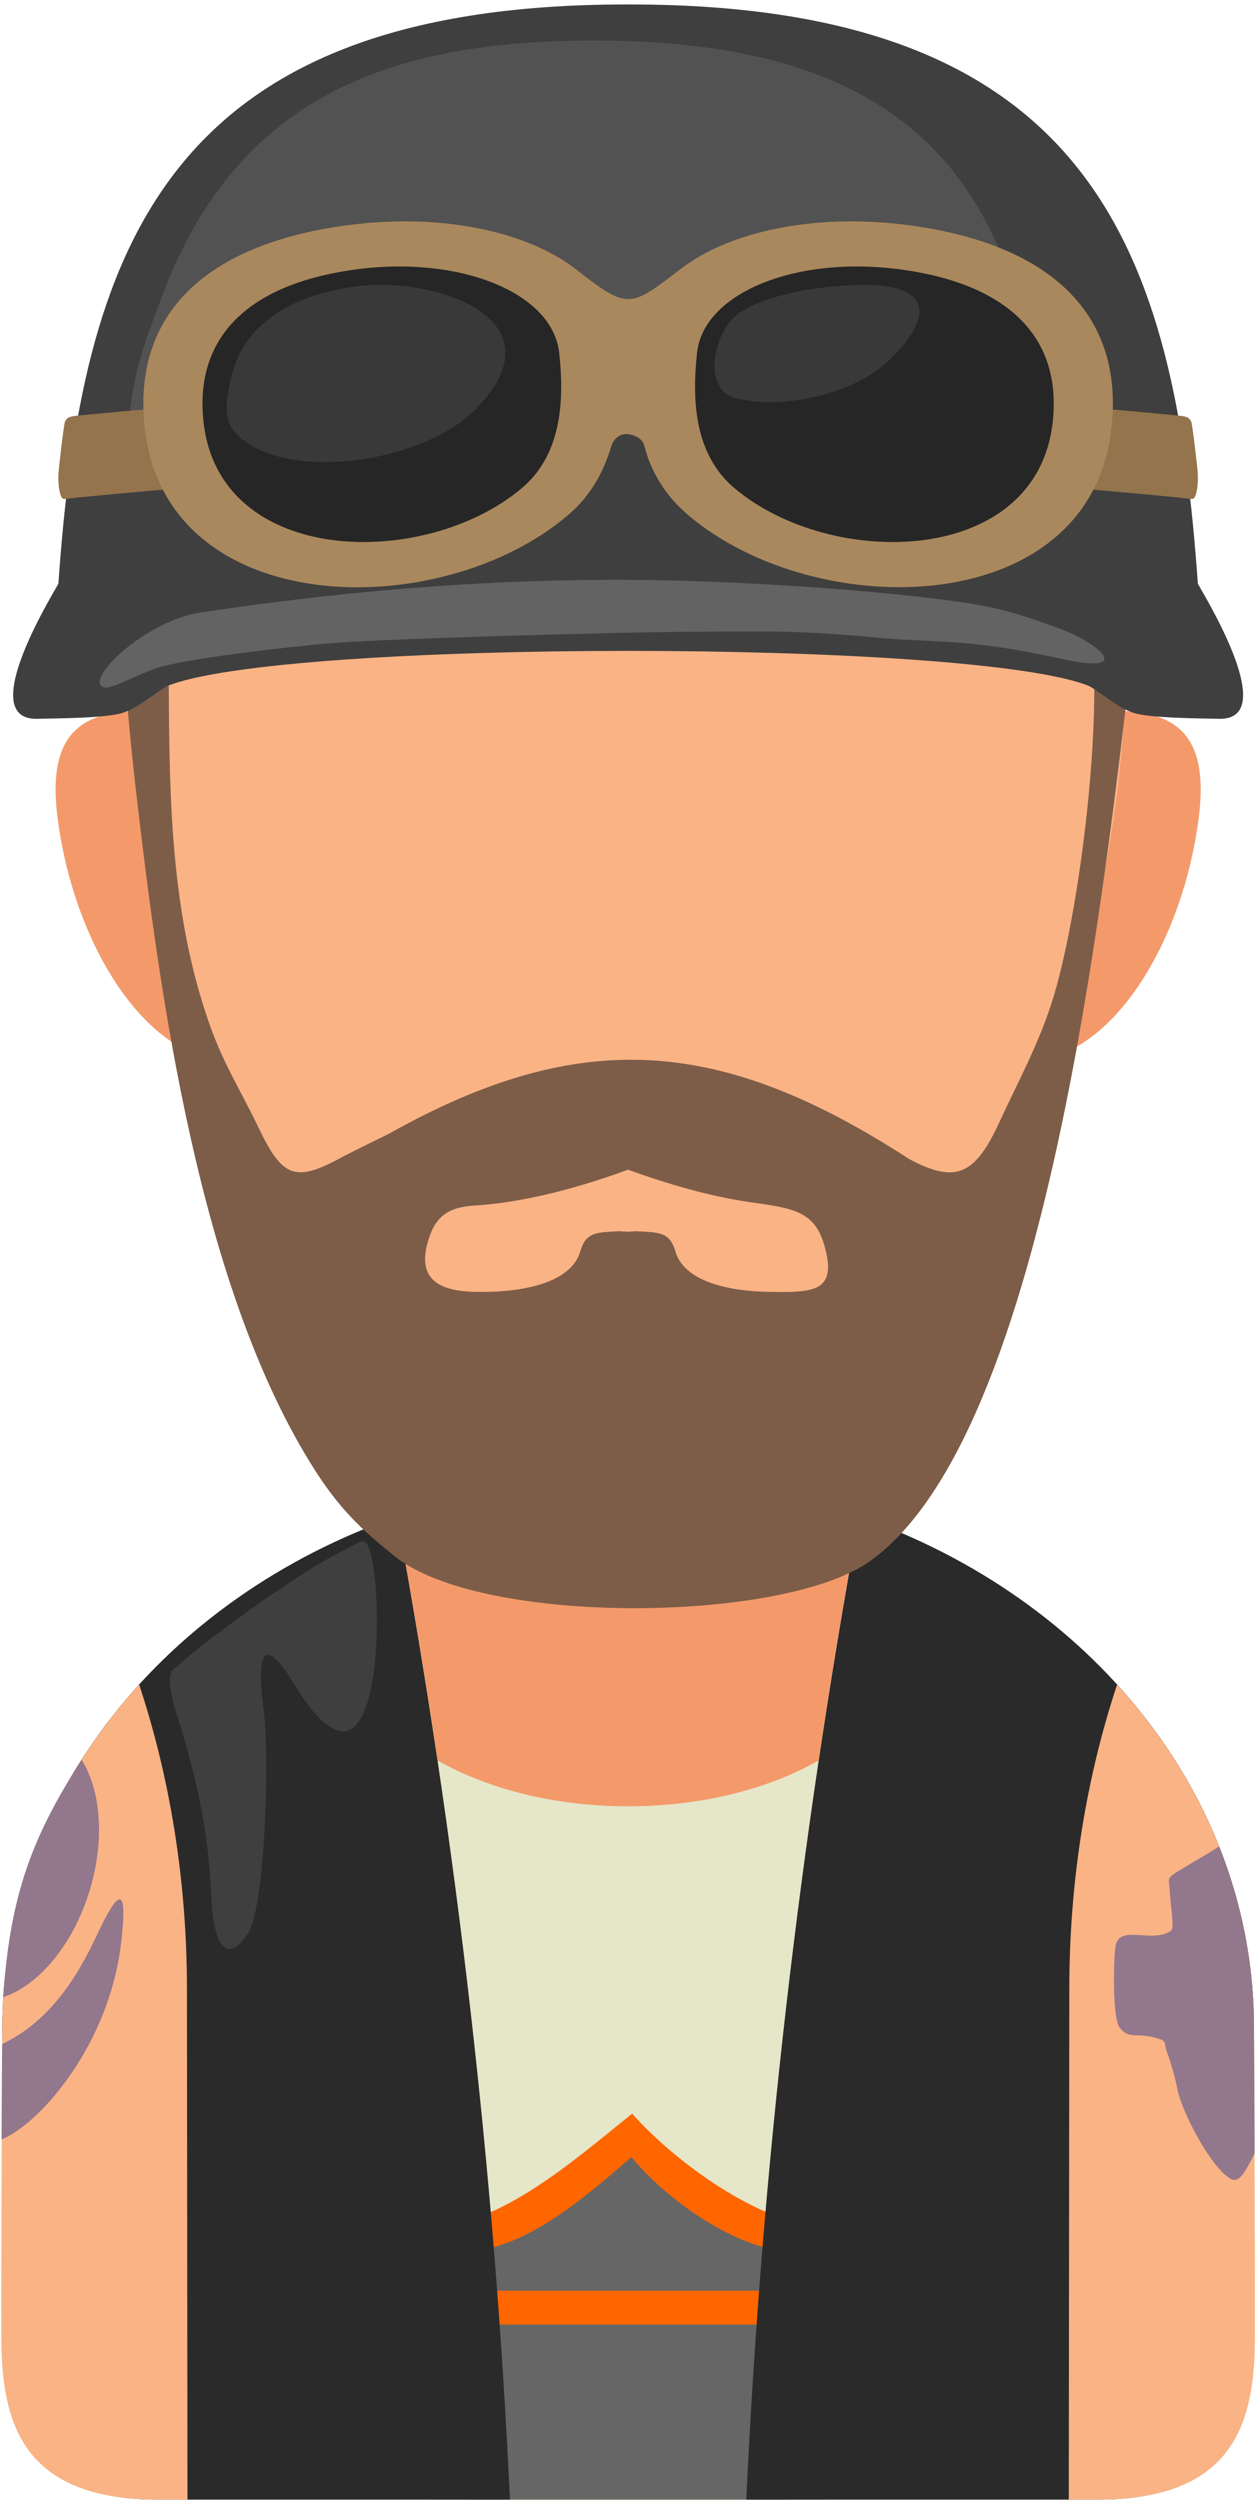<?xml version="1.0" encoding="UTF-8"?>
<svg width="174px" height="346px" viewBox="0 0 174 346" version="1.1" xmlns="http://www.w3.org/2000/svg" xmlns:xlink="http://www.w3.org/1999/xlink">
    <!-- Generator: Sketch 56.3 (81716) - https://sketch.com -->
    <title>biker</title>
    <desc>Created with Sketch.</desc>
    <g id="all" stroke="none" stroke-width="1" fill="none" fill-rule="evenodd">
        <g id="iStock-943542898" transform="translate(-324, -906)">
            <g id="biker" transform="translate(324.181, 906.618)">
                <path d="M173.403,280.005 C173.403,237.979 134.615,203.91 86.767,203.91 C38.919,203.91 0.13,237.979 0.13,280.005 C0.13,283.273 -0.074,320.871 0.03,324.481 C0.335,335.023 3.279,345.31 21.657,345.31 L151.826,345.31 C170.257,345.31 173.201,335.042 173.504,324.491 C173.608,320.882 173.403,283.281 173.403,280.005" id="Fill-2" fill="#E6E6C9"></path>
                <path d="M59.392,345.31 L114.142,345.31 L114.142,307.519 C105.392,307.519 93.08,298.457 87.33,291.895 C79.142,298.457 68.892,307.519 59.392,307.519 L59.392,345.31" id="Fill-3" fill="#FF6600"></path>
                <path d="M64.39,345.31 L109.144,345.31 L109.144,310.878 C101.992,310.878 91.928,303.721 87.227,297.896 C80.535,303.721 72.156,310.878 64.39,310.878 L64.39,345.31" id="Fill-4" fill="#666666"></path>
                <polygon id="Fill-5" fill="#FF6600" points="62.934 321.084 114.496 321.084 114.496 316.397 62.934 316.397"></polygon>
                <path d="M54.793,209.262 C22.77,220.437 0.13,247.898 0.13,280.005 C0.13,283.273 1.301,320.246 1.405,323.856 C1.709,334.398 3.279,345.31 21.657,345.31 L70.408,345.31 C68.298,300.108 63.092,254.759 54.793,209.262 Z M118.741,209.262 C150.764,220.437 173.404,247.898 173.404,280.005 C173.404,283.273 172.671,320.184 172.567,323.793 C172.262,334.336 170.255,345.31 151.878,345.31 L103.126,345.31 C105.236,300.108 110.442,254.759 118.741,209.262 L118.741,209.262 Z" id="Fill-6" fill="#2A2A2A"></path>
                <path d="M173.403,280.005 C173.403,262.038 166.309,245.529 154.453,232.511 C150.209,245.327 147.837,259.608 147.837,274.667 C147.837,276.785 147.797,312.817 147.765,345.31 L151.826,345.31 C170.257,345.31 173.201,335.042 173.504,324.491 C173.608,320.882 173.403,283.281 173.403,280.005 Z M19.08,232.51 C7.224,245.528 0.13,262.038 0.13,280.005 C0.13,283.273 -0.074,320.871 0.03,324.481 C0.335,335.023 3.279,345.31 21.657,345.31 L25.769,345.31 C25.737,312.817 25.697,276.785 25.697,274.667 C25.697,259.608 23.325,245.327 19.08,232.51 L19.08,232.51 Z" id="Fill-7" fill="#FAB385"></path>
                <path d="M16.555,268.489 C17.591,259.948 16.216,260.787 13.201,267.247 C10.349,273.356 6.507,279.219 0.13,282.255 C0.089,283.88 0.079,285.252 0.041,295.459 C5.364,293.309 14.868,282.391 16.555,268.489 Z M173.403,280.005 C173.403,271.213 171.703,262.771 168.58,254.916 C166.911,256.007 164.672,257.252 163.205,258.163 C161.108,259.465 161.645,259.124 161.763,261.345 C161.879,263.524 162.446,266.209 161.887,266.597 C159.166,268.429 154.65,265.532 154.215,268.835 C153.989,270.555 153.75,278.574 154.817,280.007 C155.457,280.865 156.241,281.056 157.074,281.059 C158.156,281.062 159.476,281.219 160.524,281.639 C161.329,281.962 160.935,282.28 161.336,283.329 C161.872,284.727 162.571,287.207 162.811,288.539 C163.346,291.494 167.491,299.562 170.271,300.966 C171.494,301.583 172.43,299.427 173.497,297.369 C173.459,286.665 173.403,281.716 173.403,280.005 Z M11.107,242.913 C13.765,247.113 14.365,253.951 12.245,260.968 C9.963,268.516 5.173,274.148 0.262,275.772 C0.509,272.284 0.864,268.881 1.531,265.43 C3.241,256.593 6.427,250.259 11.107,242.913 L11.107,242.913 Z" id="Fill-8" fill="#93778C"></path>
                <path d="M28.404,145.747 C18.941,143.44 10.052,129.574 7.816,112.811 C6.282,101.316 10.73,98.184 18.1,97.764 C19.083,115.293 22.729,131.622 28.404,145.747" id="Fill-9" fill="#F49A6A"></path>
                <path d="M113.148,243.016 C106.231,246.954 96.961,249.364 86.77,249.364 C76.576,249.364 67.303,246.953 60.386,243.012 C58.764,232.125 56.963,221.23 54.986,210.326 L51.538,125.828 C75.024,125.828 98.509,125.828 121.994,125.828 L118.523,210.463 C116.555,221.322 114.763,232.174 113.148,243.016" id="Fill-10" fill="#F49A6A"></path>
                <path d="M145.136,145.747 C154.599,143.44 163.488,129.574 165.724,112.811 C167.258,101.316 162.81,98.184 155.44,97.764 C154.457,115.293 150.811,131.622 145.136,145.747" id="Fill-11" fill="#F49A6A"></path>
                <path d="M153.124,58.76 C153.89,68.232 155.705,77.979 155.705,88.175 C155.705,147.899 124.841,196.315 86.766,196.315 C48.693,196.315 17.827,147.899 17.827,88.175 C17.827,72.293 20.011,57.211 23.931,43.626 C44.327,24.573 149.644,15.67 153.124,58.76" id="Fill-12" fill="#FAB385"></path>
                <path d="M145.286,138.5 C143.309,144.444 140.911,148.724 138.17,154.659 C134.826,161.9 132.22,163.278 125.715,159.808 C99.832,143.039 80.415,141.272 53.678,156.272 C51.299,157.462 48.887,158.597 46.545,159.849 C40.458,163.103 38.751,162.003 35.573,155.373 C33.107,150.229 30.866,146.809 28.975,141.552 C21.575,120.975 23.752,99.195 22.918,77.469 C22.743,72.898 16.261,79.965 16.12,79.863 C16.25,81.104 17.139,95.691 18.527,107.824 C21.869,137.037 27.411,177.947 43.532,203.034 C47.461,209.147 50.966,211.896 54.339,214.667 C66.185,224.401 108.121,224.083 120.259,215.428 C146.451,196.751 153.706,111.351 157.601,80.988 C157.105,81.2 146.345,73.591 149.029,78.651 C154.11,88.23 149.701,125.226 145.286,138.5 Z M106.277,178.169 C100.193,178.068 94.447,176.561 93.306,172.551 C92.521,169.796 90.928,169.957 87.947,169.774 C87.507,169.801 87.102,169.821 86.728,169.842 C86.353,169.821 85.948,169.801 85.508,169.774 C82.528,169.957 80.934,169.796 80.15,172.551 C78.899,176.944 72.123,178.33 65.429,178.161 C60.607,178.04 57.729,176.399 58.934,171.644 C59.87,167.947 61.607,166.467 65.394,166.233 C71.119,165.879 78.125,164.413 86.766,161.26 C93.55,163.735 99.326,165.171 104.265,165.844 C109.803,166.6 112.589,167.173 113.901,171.644 C115.82,178.187 112.502,178.273 106.277,178.169 L106.277,178.169 Z" id="Fill-13" fill="#7D5D48"></path>
                <path d="M22.869,94.359 C20.862,95.58 19.067,97.254 16.847,98.021 C14.63,98.787 7.325,98.801 4.98,98.859 C-3.969,99.079 7.884,80.41 7.902,80.144 C11.116,34.514 22.155,-0.095 86.766,-2.84217094e-14 C151.378,-0.095 162.418,34.514 165.631,80.144 C165.649,80.41 177.502,99.079 168.553,98.859 C166.208,98.801 158.904,98.787 156.686,98.021 C154.466,97.254 152.671,95.58 150.664,94.359 C134.867,87.827 38.666,87.827 22.869,94.359" id="Fill-14" fill="#3F3F3F"></path>
                <path d="M24.037,64.85 C18.71,63.541 17.377,62.503 17.62,58.551 C18.12,50.449 20.481,45.307 21.883,41.387 C31.978,13.169 53.198,4.952 82.087,4.996 C133.751,4.918 142.578,32.743 145.148,69.426 C145.577,75.555 145.836,74.763 137.707,75.55 C136.614,75.655 129.909,75.474 120.189,75.214 C110.835,74.964 100.376,47.265 87.75,47.056 C80.159,46.93 72.034,62.563 64.693,62.737 C43.005,63.252 24.112,64.868 24.037,64.85" id="Fill-15" fill="#525252"></path>
                <path d="M147.279,90.668 C157.031,92.741 151.841,88.129 145.569,86.044 C143.409,85.325 139.824,83.696 132.759,82.698 C117.418,80.534 96.372,79.618 86.173,79.628 C61.123,79.549 40.203,82.263 27.62,84.139 C19.861,85.295 11.241,93.638 14.214,94.519 C15.113,94.786 17.823,93.225 21.137,91.962 C24.741,90.588 40.142,88.867 45.043,88.446 C52.454,87.808 74.093,87.252 83.17,87.026 C90.923,86.832 98.412,86.762 105.171,86.774 C114.957,86.79 120.943,87.722 125.42,87.933 C133.894,88.332 136.648,88.407 147.279,90.668" id="Fill-16" fill="#636363"></path>
                <path d="M10.525,68.246 C28.575,66.447 46.796,65.249 65.204,64.708 L65.204,53.651 C46.55,54.07 28.553,55.102 10.303,56.93 C9.255,57.035 9.041,57.301 8.821,57.713 C8.661,58.011 7.924,64.339 7.905,65.018 C7.853,66.821 8.113,67.76 8.324,68.163 C8.552,68.601 8.8,68.417 10.525,68.246 Z M163.009,68.246 C144.958,66.447 126.737,65.249 108.329,64.708 L108.329,53.651 C126.983,54.07 144.98,55.102 163.23,56.93 C164.278,57.035 164.493,57.301 164.713,57.713 C164.872,58.011 165.609,64.339 165.629,65.018 C165.681,66.821 165.42,67.76 165.209,68.163 C164.981,68.601 164.734,68.417 163.009,68.246 L163.009,68.246 Z" id="Fill-17" fill="#94744C"></path>
                <path d="M125.236,30.502 C112.515,28.888 100.836,31.42 94.133,36.536 C87.086,41.915 86.852,42.384 79.622,36.709 C72.957,31.477 61.16,28.87 48.296,30.502 C29.286,32.914 18.12,42.087 19.836,58.444 C22.645,85.25 60.669,85.81 78.441,70.68 C81.499,68.076 83.361,64.786 84.44,61.117 C84.699,60.233 85.59,59.281 86.83,59.473 C87.516,59.579 88.722,59.948 89.009,61.077 C89.949,64.769 92.011,68.066 95.092,70.679 C112.89,85.778 150.887,85.25 153.698,58.444 C155.412,42.086 144.247,32.915 125.236,30.502" id="Fill-18" fill="#AA885D"></path>
                <path d="M124.121,36.623 C109.803,34.805 97.235,39.961 96.314,48.169 C95.509,55.334 96.188,62.428 101.418,66.881 C114.803,78.276 143.439,77.855 145.556,57.666 C146.847,45.347 138.438,38.439 124.121,36.623 Z M49.412,36.623 C63.731,34.805 76.298,39.961 77.22,48.169 C78.024,55.334 77.345,62.429 72.115,66.881 C58.731,78.276 30.094,77.854 27.978,57.666 C26.686,45.347 35.095,38.44 49.412,36.623 L49.412,36.623 Z" id="Fill-19" fill="#262626"></path>
                <path d="M101.76,54.506 C108.233,56.149 117.936,53.849 122.6,49.502 C128.831,43.697 129.141,38.908 119.838,38.819 C114.102,38.764 106.007,39.951 101.962,42.846 C98.796,45.111 96.688,53.22 101.76,54.506 Z M48.852,39.051 C59.953,37.495 77.819,43.502 65.747,55.928 C59,62.872 42.735,65.623 34.868,61.18 C30.757,58.859 30.67,56.542 31.83,51.593 C33.499,44.47 39.68,40.337 48.852,39.051 L48.852,39.051 Z" id="Fill-20" fill="#393939"></path>
                <path d="M29.084,261.969 C28.652,251.53 26.513,244.267 25.018,238.905 C24.806,238.149 21.925,230.784 24.201,230.185 C26.779,227.424 41.462,216.761 47.166,214.07 C50.099,212.686 50.336,211.601 51.173,214.579 C52.962,220.949 52.766,252.623 40.387,232.221 C34.893,223.167 35.848,232.623 36.315,235.975 C37.155,241.997 36.562,262.804 34.236,266.77 C32.061,270.476 29.431,270.342 29.084,261.969" id="Fill-21" fill="#3F3F3F"></path>
            </g>
        </g>
    </g>
</svg>